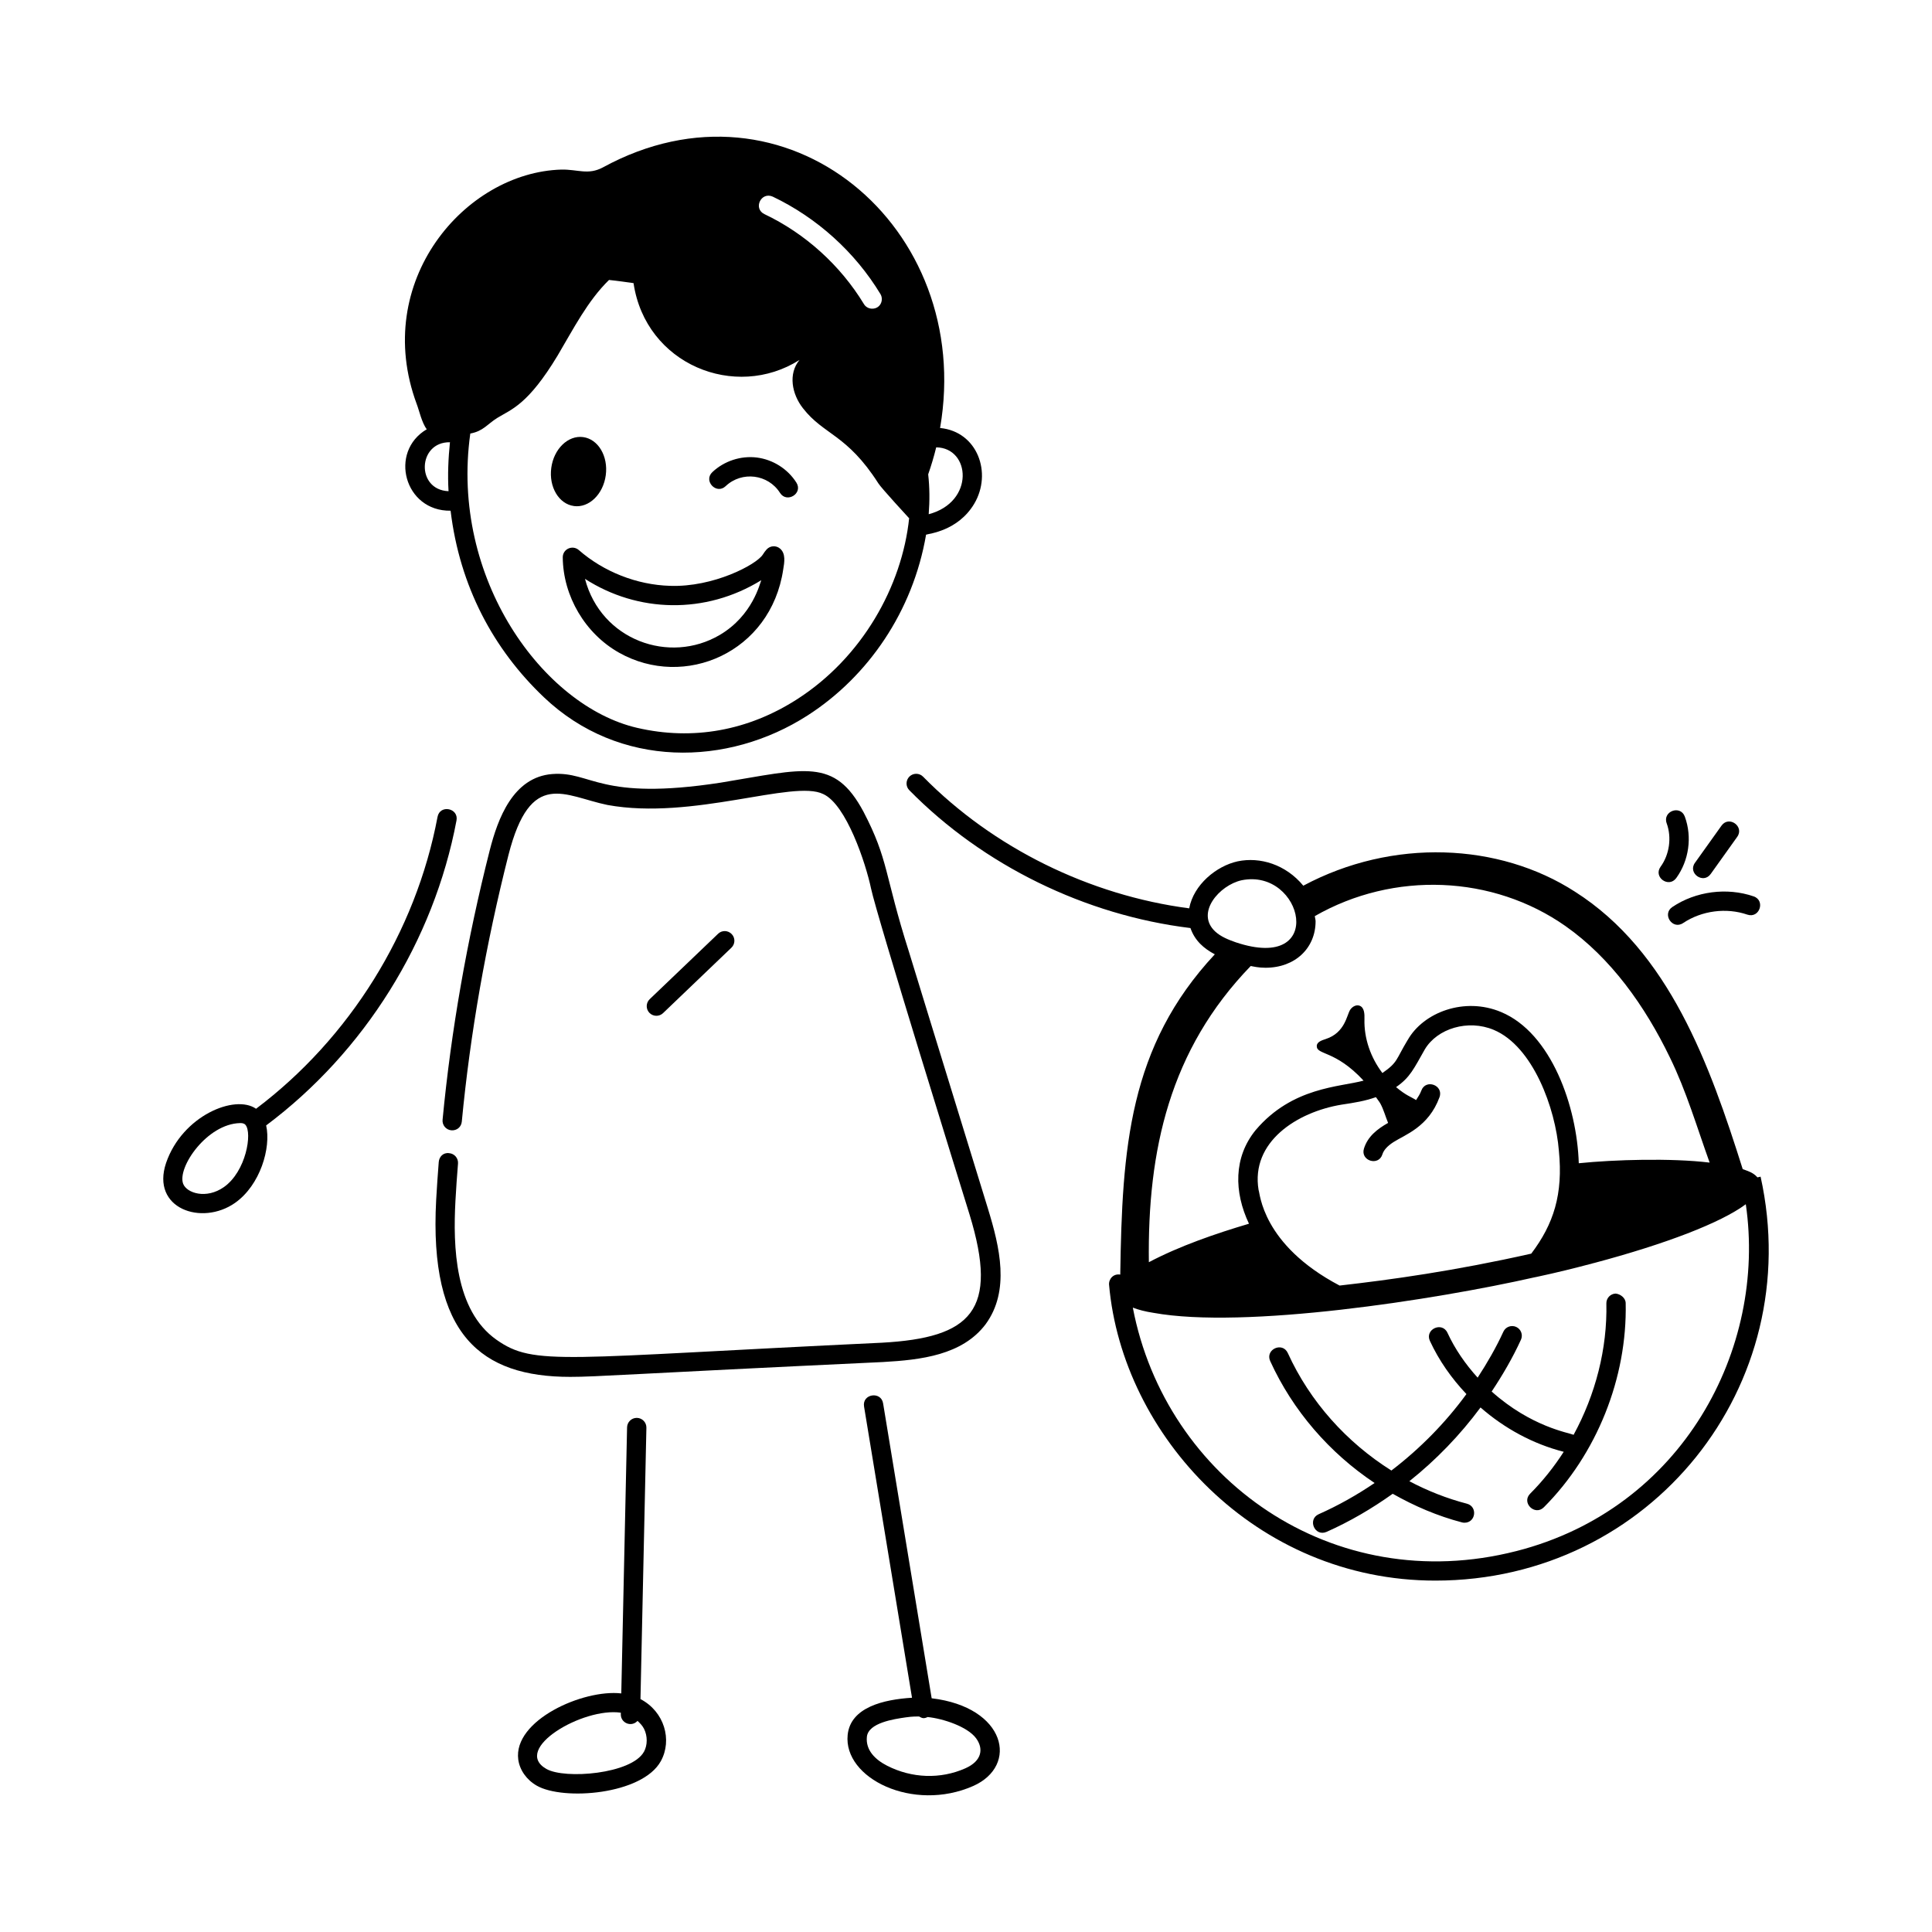 <svg id="Layer_1" enable-background="new 0 0 75 75" viewBox="0 0 75 75" xmlns="http://www.w3.org/2000/svg"><g id="Fruit_Basket" fill="rgb(0,0,0)"><path d="m38.354 46.926c-3.343-10.862-1.765-5.734-3.073-9.992-.954-2.993-.779-3.545-1.762-5.426-1.132-2.11-2.265-1.663-5.547-1.125-4.711.725-5-.45-6.531-.335-1.529.116-2.118 1.743-2.429 2.958-.886 3.491-1.502 7.012-1.831 10.463-.02.207.131.39.337.409.221.019.39-.132.409-.337.326-3.414.936-6.896 1.812-10.351.861-3.365 2.174-2.283 3.844-1.941 3.304.605 7.224-.997 8.374-.424.899.406 1.654 2.698 1.856 3.663.227 1.077 3.464 11.495 3.824 12.657 1.148 3.741.065 4.787-3.4 4.979-12.443.585-13.488.925-14.967-.117-1.621-1.147-1.684-3.623-1.59-5.386.025-.48.062-.973.1-1.453.016-.206-.139-.387-.346-.402-.229-.031-.387.14-.402.346-.037.486-.074.984-.1 1.47-.283 5.251 1.755 6.868 5.202 6.868 1.052 0 2.251-.111 12.142-.576 1.472-.083 3.078-.266 3.985-1.466.955-1.302.549-2.996.093-4.481z"/><path d="m22.28 19.645c.584.078 1.138-.458 1.236-1.198.099-.739-.295-1.401-.88-1.479-.584-.078-1.138.458-1.236 1.197-.099.739.295 1.401.88 1.479z"/><path d="m29.761 21.328c-.056.061-.103.129-.147.198-.246.394-1.928 1.278-3.606 1.216-1.283-.037-2.573-.544-3.54-1.39-.244-.21-.624-.04-.622.286.014 1.506.87 2.957 2.182 3.697 2.546 1.437 5.896-.006 6.376-3.229.047-.275.106-.617-.125-.812-.154-.129-.382-.114-.517.033zm-1.823 3.322c-1.952 1.148-4.605.203-5.229-2.179 2.041 1.317 4.674 1.391 6.844.052-.051.1-.323 1.366-1.614 2.127z"/><path d="m24.726 55.042c-.002 0-.005 0-.008 0-.203 0-.37.162-.375.367l-.225 10.329c-1.486-.169-4.203 1.046-3.999 2.568.056.409.324.788.718 1.013 1.025.589 4.098.354 4.817-.953.452-.82.137-1.924-.791-2.408l.23-10.533c.005-.207-.16-.378-.367-.383zm.271 12.962c-.477.863-3.071 1.077-3.788.665-1.351-.774 1.424-2.4 2.892-2.182l-.001.058c-.008.344.413.517.649.259.094.09.187.179.252.308.14.277.139.636-.003.893z"/><path d="m32.906 67.349c-.171 1.686 2.541 3.01 4.869 1.985 1.787-.789 1.276-3.064-1.608-3.407l-1.885-11.449c-.079-.483-.82-.372-.74.121l1.862 11.307c-1.087.067-2.388.363-2.498 1.443zm2.772-.715c.119.067.183.094.333.021.597.06 1.545.371 1.88.824.29.392.244.875-.419 1.168-.965.427-2.071.388-3.033-.101-.466-.238-.839-.606-.787-1.122.056-.547 1.06-.691 1.509-.756.274-.04.416-.032.517-.035z"/><path d="m25.739 39.33 2.654-2.54c.15-.143.155-.38.012-.529-.143-.149-.38-.157-.529-.012l-2.654 2.538c-.15.144-.155.381-.013.53.074.077.173.116.271.116.093 0.0.187-.034.259-.104z"/><path d="m29.381 17.761c-.625-.077-1.269.135-1.727.566-.361.342.157.887.516.545.629-.595 1.65-.466 2.111.263.263.413.901.021.635-.4-.336-.531-.909-.895-1.535-.974z"/><path d="m43.489 49.48c-.266-.047-.454.171-.435.396.515 5.837 5.685 11.483 12.667 11.483 8.362 0 14.418-7.574 12.625-15.681l-.122.028c-.17-.198-.39-.251-.572-.32-1.283-4.068-2.857-8.449-6.516-10.773-2.945-1.899-7.077-2.083-10.542-.23-.684-.828-1.681-1.127-2.548-.946-.827.181-1.712.909-1.881 1.825-3.865-.504-7.612-2.345-10.331-5.111-.145-.148-.382-.149-.53-.005-.147.146-.15.383-.005.53 2.869 2.919 6.835 4.854 10.914 5.351.171.491.516.792.946 1.02-3.342 3.583-3.597 7.533-3.671 12.432zm15.378 10.732c-7.137 1.826-13.618-2.803-14.891-9.45.218.083.483.154.801.202 3.529.64 10.922-.502 14.8-1.38.02 0 .04-.01.05-.01.02 0 .04-.01.05-.01.75-.16 1.47-.34 2.15-.52.02-.01.03-.01.04-.01 2.81-.748 4.94-1.568 5.905-2.286.816 5.598-2.44 11.811-8.904 13.464zm-5.453-17.62c.056.088.128.166.177.258.126.236.194.498.295.741-.424.239-.794.53-.938.998-.145.473.57.697.717.221.051-.164.195-.323.43-.474.441-.285 1.361-.582 1.786-1.742.169-.468-.535-.724-.705-.258-.048.133-.128.25-.204.369-.224-.144-.366-.162-.777-.503.549-.378.692-.722 1.116-1.465.483-.814 1.681-1.175 2.675-.758 1.525.639 2.398 3.049 2.529 4.688.17 1.695-.205 2.854-1.072 3.999-2.969.669-5.439 1.012-7.44 1.239-3.029-1.595-3.087-3.608-3.145-3.708-.312-1.87 1.49-3.026 3.211-3.313.543-.082.892-.137 1.346-.293zm-5.213-8.421c2.385-.481 3.326 3.598-.229 2.409-.279-.098-.581-.217-.8-.421-.773-.722.169-1.8 1.029-1.988zm.351 3.329c.1.018.295.068.574.068 1.159 0 1.945-.769 1.945-1.805 0-.067-.025-.132-.031-.199 3.07-1.759 6.915-1.594 9.736.389 1.75 1.23 3.08 3.09 4.05 5.1.639 1.305 1.047 2.703 1.542 4.079-1.5-.181-3.699-.116-5.08.025-.068-2.201-1.066-5.055-3.014-5.869-1.421-.598-3.019.008-3.628 1.086l-.001-.001c-.471.782-.374.86-.98 1.282-.454-.597-.718-1.342-.697-2.093.006-.197-.002-.447-.185-.519-.134-.053-.287.035-.367.154-.134.196-.193.892-.95 1.138-.15.049-.345.111-.349.268-.009.362.711.151 1.817 1.347-.917.251-2.764.242-4.186 1.917v-.001c-.869 1.064-.844 2.412-.263 3.639-1.293.383-2.702.868-3.886 1.494-.057-4.343.806-8.245 3.954-11.498z"/><path d="m62.726 50.216c-.208.005-.372.176-.367.383.039 1.761-.423 3.541-1.272 5.1-.196-.084-1.647-.308-3.181-1.68.428-.643.817-1.311 1.137-2.011.086-.188.004-.411-.185-.497-.186-.085-.411-.004-.497.185-.284.62-.627 1.212-.999 1.784-.473-.522-.877-1.104-1.171-1.74-.21-.452-.89-.135-.682.314.351.759.839 1.454 1.418 2.064-.821 1.123-1.808 2.123-2.913 2.968-1.738-1.094-3.163-2.675-4.021-4.561-.209-.452-.887-.14-.684.311.879 1.929 2.305 3.569 4.053 4.734-.687.466-1.412.875-2.169 1.211-.445.197-.16.886.305.686.903-.401 1.76-.904 2.567-1.479.845.479 1.744.865 2.692 1.112.032.008.063.012.095.012.44 0 .517-.627.095-.738-.78-.203-1.529-.499-2.236-.873 1.041-.829 1.971-1.794 2.763-2.863.93.814 2.041 1.418 3.23 1.721-.378.587-.813 1.134-1.303 1.625-.351.351.184.876.531.529 2.054-2.058 3.241-5.021 3.177-7.929-.005-.207-.217-.351-.383-.366z"/><path d="m9.124 46.696c.977-.687 1.405-2.138 1.208-3.007 3.814-2.853 6.507-7.156 7.389-11.837.093-.484-.646-.632-.736-.139-.843 4.474-3.409 8.586-7.045 11.329-.82-.573-2.864.271-3.492 2.101-.6 1.776 1.387 2.459 2.676 1.553zm.2-3.098h.012c.133 0 .175.048.193.069.271.313.026 1.807-.837 2.415-.68.478-1.438.239-1.581-.125-.243-.633.926-2.335 2.213-2.359z"/><path d="m17.492 19.826c.355 2.945 1.667 5.383 3.625 7.244 2.919 2.774 7.132 2.698 10.236.702 2.346-1.507 4.087-4.039 4.597-7.016.1-.039 1.233-.14 1.865-1.193.717-1.2.127-2.812-1.321-2.948 1.35-7.818-5.984-14.004-13.098-10.112-.57.3-.96.07-1.6.08-3.75.107-7.379 4.349-5.62 9.1.092.234.197.731.391.981-1.483.873-.873 3.188.925 3.162zm13.457 7.315c-1.909 1.228-4.058 1.614-6.215 1.114-3.643-.842-7.268-5.796-6.477-11.425.509-.096.642-.353 1.05-.608.549-.336 1.187-.508 2.34-2.42.604-1.019 1.163-2.123 1.995-2.934.334.034.723.091.952.123.467 3.158 3.947 4.563 6.443 2.982-.446.536-.298 1.323.13 1.87.811 1.048 1.706 1.005 2.93 2.92.11.18 1.19 1.35 1.19 1.35.003-.005.005-.011.008-.016-.276 2.675-1.839 5.434-4.346 7.044zm5.103-7.179c.041-.526.037-1.044-.02-1.548.12-.344.225-.694.311-1.048 1.336.016 1.503 2.123-.291 2.596zm-6.055-12.329c1.72.82 3.2 2.16 4.18 3.78.14.229.006.57-.32.57-.12 0-.25-.06-.32-.18-.91-1.5-2.28-2.74-3.86-3.49-.449-.213-.136-.882.32-.68zm-12.53 9.535c-.064.629-.092 1.264-.055 1.9-1.274-.05-1.2-1.921.055-1.9z"/><path d="m65.071 34.087c.495-.681.623-1.595.334-2.385-.171-.469-.874-.208-.705.258.201.55.109 1.212-.236 1.686-.293.406.315.838.607.441z"/><path d="m66.408 33.929 1.03-1.442c.289-.401-.319-.841-.609-.436l-1.03 1.442c-.291.403.321.839.609.436z"/><path d="m65.338 35.833c.722-.483 1.678-.608 2.494-.327.473.158.711-.548.244-.709-1.037-.356-2.246-.199-3.156.413-.411.276.004.899.418.623z"/></g></svg>